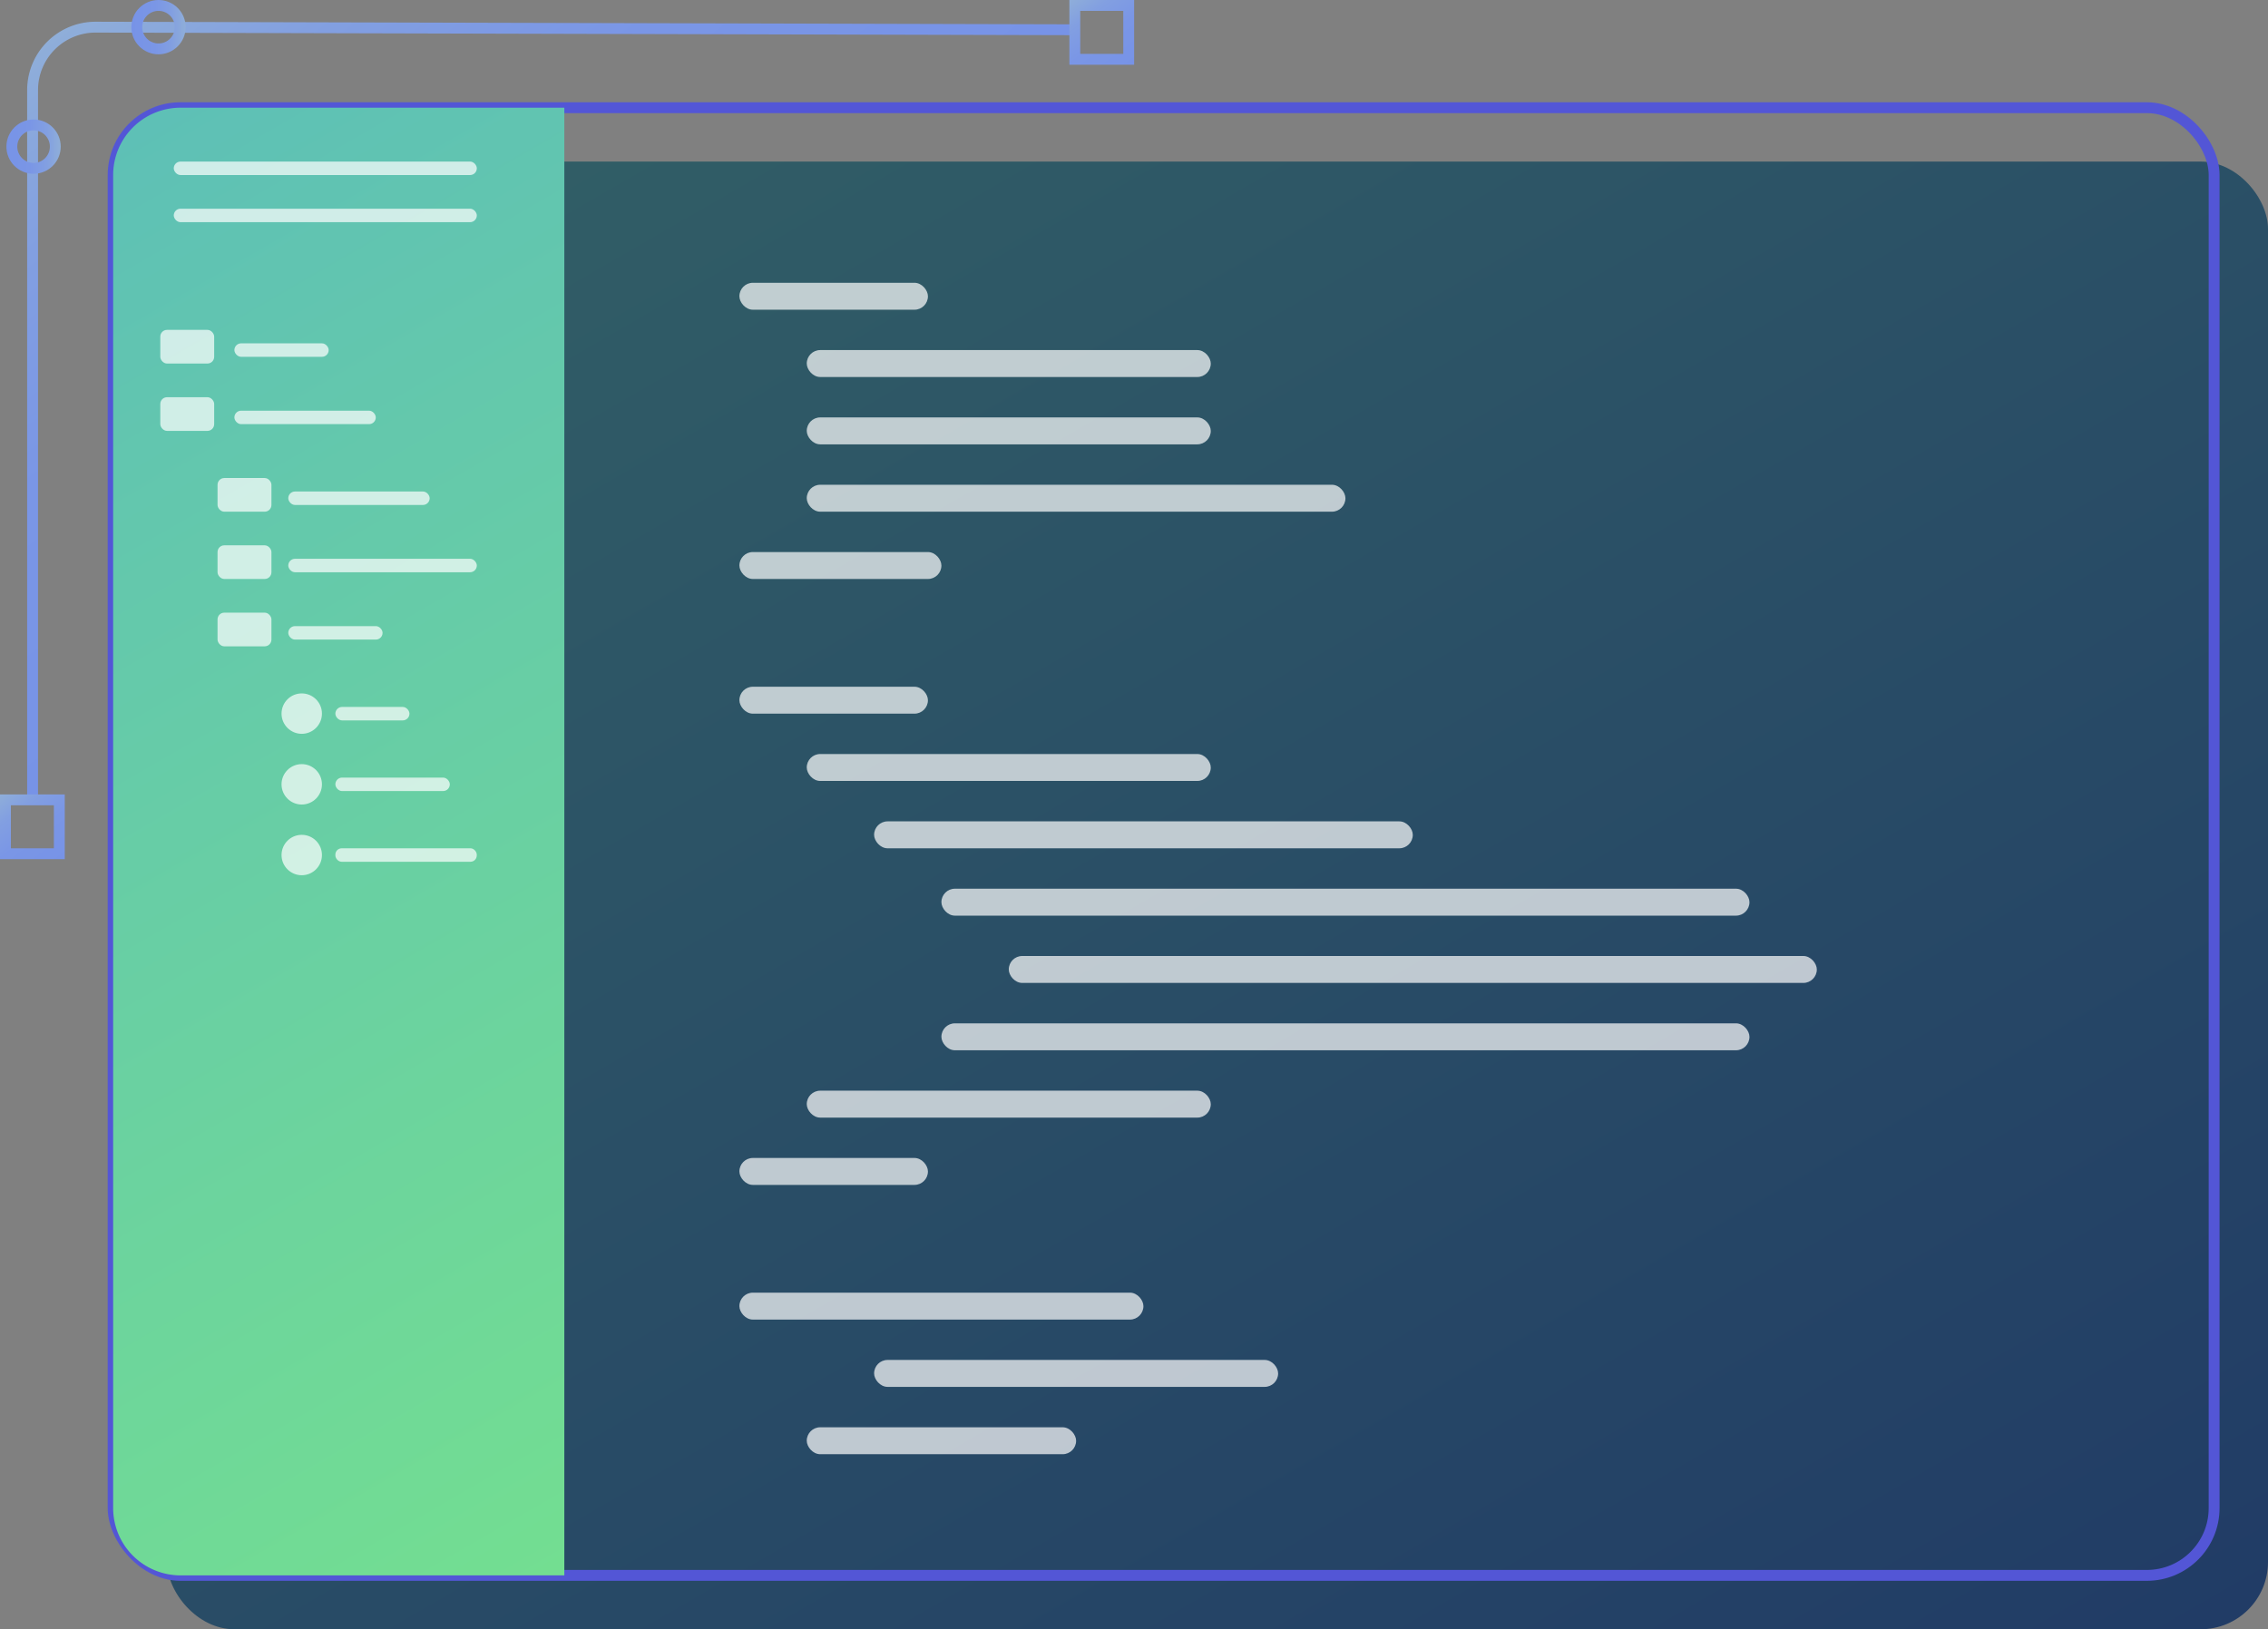 <svg xmlns="http://www.w3.org/2000/svg" xmlns:xlink="http://www.w3.org/1999/xlink" viewBox="0 0 417.53 300"><rect x="0" y="0" width="417.53" height="300" fill="#808080" stroke="none"/><defs><style>.cls-1{fill:url(#Degradado_sin_nombre_307)}.cls-2,.cls-4,.cls-5,.cls-6,.cls-7,.cls-8{fill:none;stroke-miterlimit:10;stroke-width:2px}.cls-2{stroke:#5356d6}.cls-3{fill:url(#Degradado_sin_nombre_19)}.cls-4{stroke:url(#Degradado_sin_nombre_185)}.cls-5{stroke:url(#Degradado_sin_nombre_185-2)}.cls-6{stroke:url(#Degradado_sin_nombre_185-3)}.cls-7{stroke:url(#Degradado_sin_nombre_185-4)}.cls-8{stroke:url(#Degradado_sin_nombre_185-5)}.cls-9{fill:#fff;opacity:.7}</style><linearGradient id="Degradado_sin_nombre_307" x1="328.73" y1="346.03" x2="119.55" y2="-16.28" gradientUnits="userSpaceOnUse"><stop offset="0" stop-color="#213c66"/><stop offset="1" stop-color="#326066"/></linearGradient><linearGradient id="Degradado_sin_nombre_19" x1="133.22" y1="273.15" x2="-2.29" y2="38.43" gradientUnits="userSpaceOnUse"><stop offset="0" stop-color="#73de91"/><stop offset="1" stop-color="#5ec0b6"/></linearGradient><linearGradient id="Degradado_sin_nombre_185" x1="102.89" y1="77.79" x2="35.26" y2="-12.46" gradientUnits="userSpaceOnUse"><stop offset="0" stop-color="#7793e7"/><stop offset=".43" stop-color="#7a96e6"/><stop offset=".74" stop-color="#829fe1"/><stop offset="1" stop-color="#8faed9"/></linearGradient><linearGradient id="Degradado_sin_nombre_185-2" x1="207.83" y1="12.63" x2="197.82" y2="-.72" xlink:href="#Degradado_sin_nombre_185"/><linearGradient id="Degradado_sin_nombre_185-3" x1="10.96" y1="158.92" x2=".96" y2="145.56" xlink:href="#Degradado_sin_nombre_185"/><linearGradient id="Degradado_sin_nombre_185-4" x1="1.18" y1="27" x2="11.18" y2="27" xlink:href="#Degradado_sin_nombre_185"/><linearGradient id="Degradado_sin_nombre_185-5" x1="24.18" y1="5" x2="34.18" y2="5" xlink:href="#Degradado_sin_nombre_185"/></defs><title>Developer-Icon</title><g id="Capa_2" data-name="Capa 2"><g id="Capa_1-2" data-name="Capa 1"><rect class="cls-1" x="30.75" y="29.75" width="386.78" height="270.25" rx="12.39" ry="12.39"/><rect class="cls-2" x="20.83" y="19.83" width="386.78" height="270.25" rx="12.39" ry="12.39"/><path class="cls-3" d="M33.24 19.83h70.65v270.25H33.24a12.41 12.41 0 0 1-12.41-12.41V32.24a12.41 12.41 0 0 1 12.41-12.41z"/><path class="cls-4" d="M6 147.52v-131A11.59 11.59 0 0 1 17.55 5l180.55.48"/><path class="cls-5" d="M197.87 1h9.92v9.92h-9.92z"/><path class="cls-6" d="M1 147.28h9.92v9.92H1z"/><circle class="cls-7" cx="6.18" cy="27" r="4"/><circle class="cls-8" cx="29.18" cy="5" r="4"/><circle class="cls-9" cx="55.55" cy="131.4" r="3.72"/><circle class="cls-9" cx="55.55" cy="144.42" r="3.72"/><circle class="cls-9" cx="55.55" cy="157.44" r="3.72"/><rect class="cls-9" x="29.51" y="73.14" width="9.92" height="6.2" rx="1.24" ry="1.24"/><rect class="cls-9" x="40.05" y="88.02" width="9.92" height="6.2" rx="1.24" ry="1.24"/><rect class="cls-9" x="40.05" y="100.41" width="9.92" height="6.2" rx="1.24" ry="1.24"/><rect class="cls-9" x="40.05" y="112.81" width="9.92" height="6.2" rx="1.24" ry="1.24"/><rect class="cls-9" x="31.99" y="29.75" width="55.79" height="2.48" rx="1.24" ry="1.24"/><rect class="cls-9" x="31.99" y="38.43" width="55.79" height="2.48" rx="1.24" ry="1.24"/><rect class="cls-9" x="43.15" y="75.62" width="26.03" height="2.48" rx="1.24" ry="1.24"/><rect class="cls-9" x="29.51" y="60.74" width="9.92" height="6.2" rx="1.24" ry="1.24"/><rect class="cls-9" x="43.15" y="63.22" width="17.36" height="2.48" rx="1.24" ry="1.24"/><rect class="cls-9" x="136.12" y="52.07" width="34.71" height="4.96" rx="2.48" ry="2.48"/><rect class="cls-9" x="148.52" y="64.46" width="74.38" height="4.96" rx="2.48" ry="2.48"/><rect class="cls-9" x="148.52" y="76.86" width="74.38" height="4.96" rx="2.48" ry="2.48"/><rect class="cls-9" x="148.52" y="89.26" width="99.17" height="4.96" rx="2.48" ry="2.48"/><rect class="cls-9" x="136.12" y="101.65" width="37.19" height="4.96" rx="2.48" ry="2.48"/><rect class="cls-9" x="136.12" y="126.45" width="34.71" height="4.96" rx="2.48" ry="2.48"/><rect class="cls-9" x="148.52" y="138.84" width="74.38" height="4.96" rx="2.48" ry="2.48"/><rect class="cls-9" x="160.92" y="151.24" width="99.17" height="4.96" rx="2.48" ry="2.48"/><rect class="cls-9" x="173.31" y="163.64" width="148.76" height="4.96" rx="2.48" ry="2.48"/><rect class="cls-9" x="185.71" y="176.03" width="148.76" height="4.96" rx="2.48" ry="2.48"/><rect class="cls-9" x="173.31" y="188.43" width="148.76" height="4.96" rx="2.48" ry="2.48"/><rect class="cls-9" x="148.52" y="200.83" width="74.38" height="4.96" rx="2.48" ry="2.48"/><rect class="cls-9" x="136.12" y="213.22" width="34.71" height="4.96" rx="2.48" ry="2.48"/><rect class="cls-9" x="136.12" y="238.02" width="74.38" height="4.96" rx="2.48" ry="2.48"/><rect class="cls-9" x="160.92" y="250.41" width="74.38" height="4.96" rx="2.48" ry="2.48"/><rect class="cls-9" x="148.52" y="262.81" width="49.59" height="4.96" rx="2.48" ry="2.48"/><rect class="cls-9" x="53.07" y="90.5" width="26.03" height="2.48" rx="1.24" ry="1.24"/><rect class="cls-9" x="53.07" y="102.89" width="34.71" height="2.48" rx="1.24" ry="1.24"/><rect class="cls-9" x="53.07" y="115.29" width="17.36" height="2.48" rx="1.24" ry="1.24"/><rect class="cls-9" x="61.74" y="130.17" width="13.64" height="2.48" rx="1.24" ry="1.24"/><rect class="cls-9" x="61.74" y="143.18" width="21.07" height="2.48" rx="1.24" ry="1.24"/><rect class="cls-9" x="61.74" y="156.2" width="26.03" height="2.48" rx="1.16" ry="1.16"/></g></g></svg>
